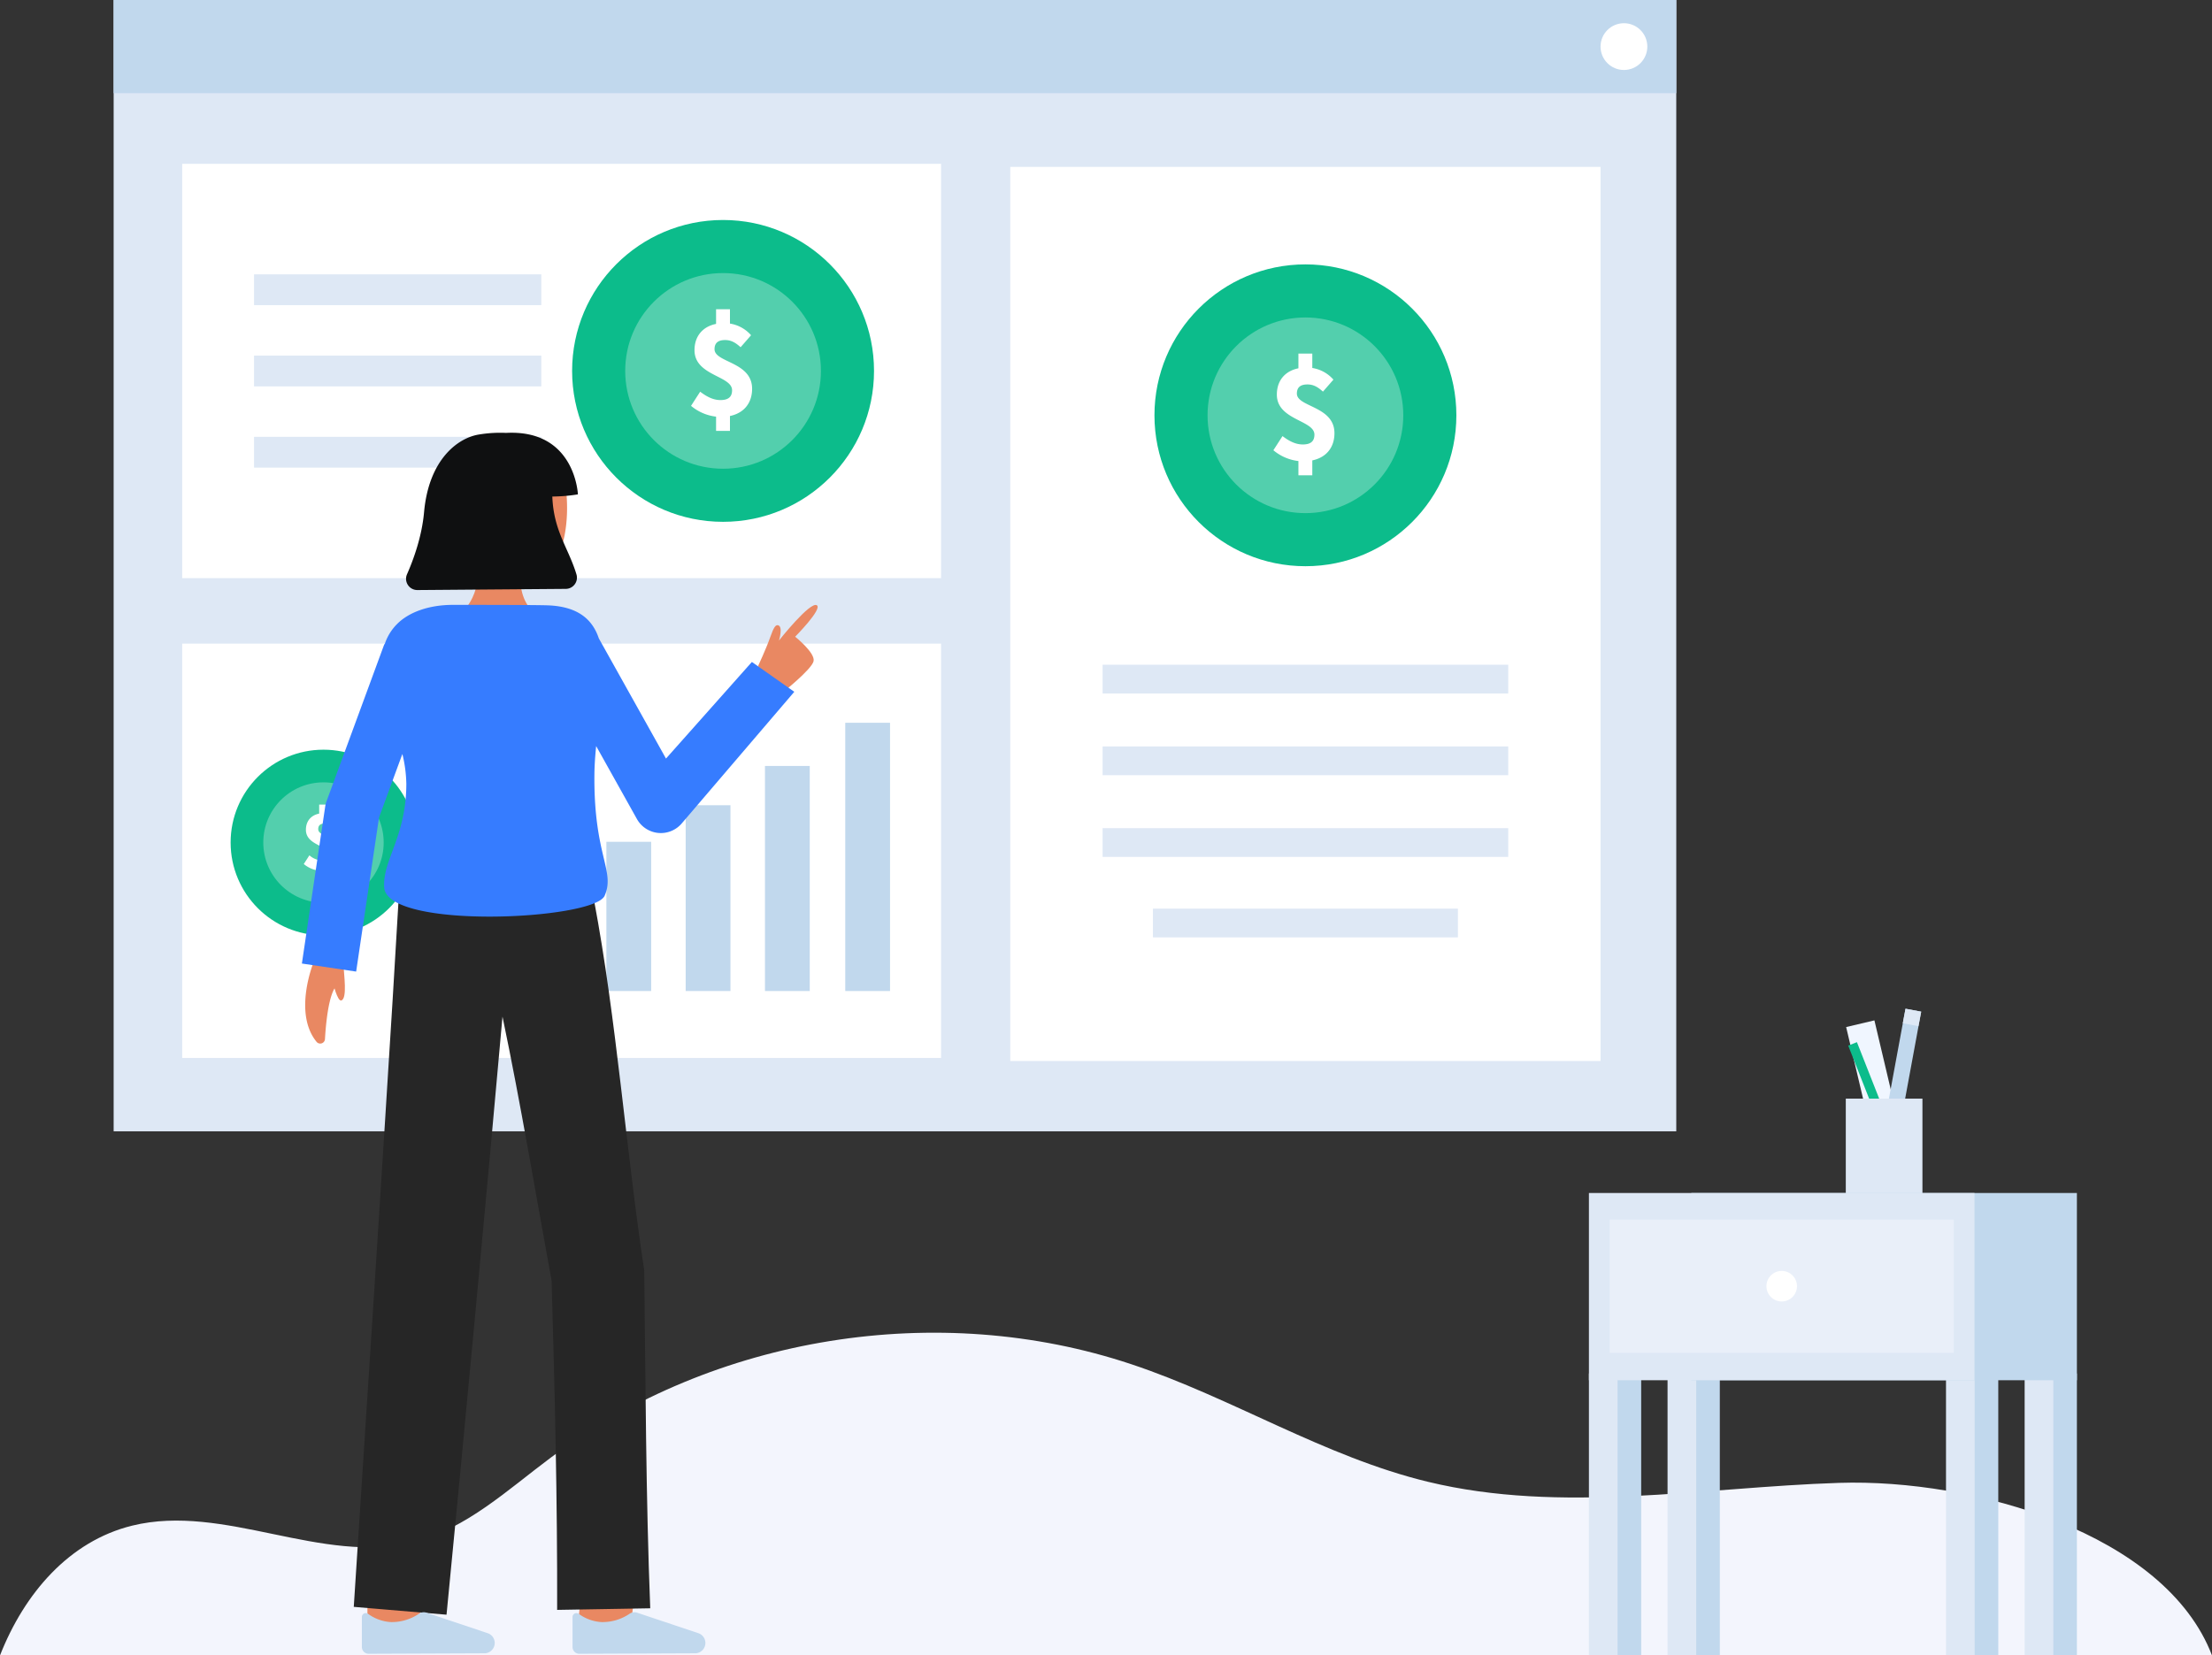 <svg id="Layer_1" data-name="Layer 1" xmlns="http://www.w3.org/2000/svg" viewBox="0 0 879.19 658.153">
  <rect x="0" y="0" width="879.19" height="658.153" fill="#333333" stroke="none"/>
  <g>
    <rect x="740.662" y="406.183" width="11.544" height="61.212" transform="translate(-80.471 183.459) rotate(-13.302)" fill="#f0f6ff"></rect>
    <g>
      <rect x="729.078" y="424.599" width="53.169" height="6.342" transform="translate(197.907 1093.294) rotate(-79.548)" fill="#c1d8ed"></rect>
      <rect x="757.001" y="401.34" width="5.871" height="6.342" transform="translate(220.49 1075.427) rotate(-79.225)" fill="#dee8f5"></rect>
    </g>
    <rect x="744.573" y="413.105" width="3.722" height="55.139" transform="translate(-109.573 304.255) rotate(-21.502)" fill="#0cbc8b"></rect>
    <rect x="733.634" y="436.789" width="30.465" height="38.936" fill="#dee8f5"></rect>
  </g>
  <path d="M879.19,658.153H0c9.634-24.567,27.424-45.408,52.5-51.59,36.686-9.032,75.511,15.8,112.116,6.465,20.8-5.3,37.17-20.745,54.374-33.57,64.906-48.394,153.847-62.692,230.659-37.083,40.145,13.382,76.726,36.783,117.851,46.736,53.179,12.871,108.792,2.2,163.479.438C784.24,587.835,860.553,609.537,879.19,658.153Z" fill="#f3f5fd"></path>
  <rect x="45.17" width="621.087" height="449.786" fill="#dee8f5"></rect>
  <g>
    <rect x="72.415" y="65.134" width="301.634" height="164.721" fill="#fff"></rect>
    <g>
      <rect x="100.975" y="109.07" width="114.169" height="12.245" fill="#dee8f5"></rect>
      <rect x="100.975" y="141.372" width="114.169" height="12.245" fill="#dee8f5"></rect>
      <rect x="100.975" y="173.674" width="114.169" height="12.245" fill="#dee8f5"></rect>
    </g>
    <g>
      <rect x="72.415" y="255.889" width="301.634" height="164.721" fill="#fff"></rect>
      <rect x="177.979" y="309.669" width="17.799" height="84.337" fill="#c1d8ed"></rect>
      <rect x="272.533" y="320.139" width="17.799" height="73.865" fill="#c1d8ed"></rect>
      <rect x="209.497" y="287.355" width="17.799" height="106.65" fill="#c1d8ed"></rect>
      <rect x="241.015" y="334.678" width="17.799" height="59.327" fill="#c1d8ed"></rect>
      <rect x="304.05" y="304.526" width="17.799" height="89.48" fill="#c1d8ed"></rect>
      <rect x="335.961" y="287.355" width="17.799" height="106.65" fill="#c1d8ed"></rect>
    </g>
    <rect x="401.55" y="66.351" width="234.609" height="355.475" fill="#fff"></rect>
    <g>
      <rect x="438.246" y="264.273" width="161.217" height="11.428" fill="#dee8f5"></rect>
      <rect x="438.246" y="296.763" width="161.217" height="11.428" fill="#dee8f5"></rect>
      <rect x="438.246" y="329.252" width="161.217" height="11.428" fill="#dee8f5"></rect>
      <rect x="458.246" y="361.252" width="121.217" height="11.428" fill="#dee8f5"></rect>
    </g>
    <g>
      <g>
        <circle cx="518.855" cy="165.112" r="60" fill="#0cbc8b"></circle>
        <g opacity="0.29">
          <circle cx="518.855" cy="165.112" r="38.896" fill="#fff"></circle>
        </g>
      </g>
      <path d="M506.124,179.005l3.628-5.626c2.876,2.2,5.391,3.327,8.067,3.327,3.206,0,4.617-1.33,4.617-3.905,0-5.821-14.934-5.716-14.934-15.925,0-6.563,4.546-10.743,11.715-10.743a14.03,14.03,0,0,1,10.77,4.8l-4.162,4.767c-2.056-1.87-3.8-2.855-6.162-2.855-2.722,0-4.2,1.1-4.2,3.639,0,5.395,14.934,4.924,14.934,15.739,0,6.5-4.3,11.195-12.58,11.195A18.827,18.827,0,0,1,506.124,179.005Zm9.95-38.417h5.519v8.148h-5.519Zm0,39.434h5.519v8.94h-5.519Z" fill="#fff"></path>
    </g>
    <g>
      <g>
        <circle cx="287.393" cy="147.461" r="60" fill="#0cbc8b"></circle>
        <g opacity="0.29">
          <circle cx="287.393" cy="147.461" r="38.896" fill="#fff"></circle>
        </g>
      </g>
      <path d="M274.662,161.354l3.629-5.626c2.876,2.2,5.391,3.327,8.066,3.327,3.207,0,4.617-1.33,4.617-3.905,0-5.821-14.934-5.716-14.934-15.925,0-6.563,4.546-10.743,11.715-10.743a14.027,14.027,0,0,1,10.77,4.8l-4.161,4.767c-2.057-1.87-3.8-2.855-6.162-2.855-2.722,0-4.2,1.1-4.2,3.639,0,5.4,14.934,4.924,14.934,15.739,0,6.5-4.3,11.195-12.58,11.195A18.827,18.827,0,0,1,274.662,161.354Zm9.951-38.416h5.519v8.147h-5.519Zm0,39.433h5.519v8.94h-5.519Z" fill="#fff"></path>
    </g>
    <g>
      <g>
        <circle cx="128.572" cy="334.966" r="36.907" fill="#0cbc8b"></circle>
        <g opacity="0.29">
          <circle cx="128.572" cy="334.966" r="23.925" fill="#fff"></circle>
        </g>
      </g>
      <path d="M120.741,343.512l2.232-3.461a8.127,8.127,0,0,0,4.962,2.047c1.972,0,2.84-.818,2.84-2.4,0-3.581-9.186-3.516-9.186-9.8,0-4.037,2.8-6.608,7.206-6.608a8.629,8.629,0,0,1,6.625,2.952l-2.56,2.932a5.379,5.379,0,0,0-3.791-1.756c-1.674,0-2.582.675-2.582,2.239,0,3.318,9.186,3.028,9.186,9.68,0,4-2.644,6.887-7.738,6.887A11.581,11.581,0,0,1,120.741,343.512Zm6.121-23.631h3.4v5.012h-3.4Zm0,24.256h3.4v5.5h-3.4Z" fill="#fff"></path>
    </g>
  </g>
  <rect x="45.17" width="621.087" height="37.051" fill="#c1d8ed"></rect>
  <circle cx="645.455" cy="18.526" r="9.296" fill="#fff"></circle>
  <g>
    <g>
      <g>
        <path d="M182.985,243.473s8.042-3.454,8.042-24.581l16.165-1.647s-3.332,18.668,4.234,25.3Z" fill="#E98862"></path>
        <path d="M182.66,210.013c.58,6.458,3.56,12.772,9.008,15.289a40.5,40.5,0,0,0,19.079,4.189c17.548,0,17.35-39.918,9.7-48.3s-32.332-5.494-36.342,7.141C182.036,194.871,182.107,203.867,182.66,210.013Z" fill="#E98862"></path>
      </g>
      <path d="M219.528,197.409a66.853,66.853,0,0,0,10.168-.857s-1.03-25.922-28.559-24.444a51.308,51.308,0,0,0-10.688.63c-8.274,1.269-20.005,9.729-21.9,30.9-.868,9.713-4.217,18.869-6.771,24.666a4.472,4.472,0,0,0,4.083,6.286l58.979-.468a4.467,4.467,0,0,0,4.281-5.759C225.916,217.738,220.049,211.226,219.528,197.409Z" fill="#0f1011"></path>
    </g>
    <path d="M250.691,646.678l-20.853-2.48c.939-7.893,2-17.374,2.072-18.928,0,.1,0,.182,0,.245h21C252.906,626.144,252.906,628.06,250.691,646.678Z" fill="#E98862"></path>
    <path d="M167.016,649.188l-21-.068s.07-21.685.07-23.605h21C167.086,627.441,167.016,649.188,167.016,649.188Z" fill="#E98862"></path>
    <path d="M221.444,640.047l37-.63c-1.738-44.032-1.844-90.219-2.386-134.357-7.22-47.574-11.023-99.816-19.935-147.049l-.267.079-.782-5.33L159,348.06s-2.2,37.281-2.96,49.7c-3.707,60.281-10.909,171.948-15.428,241.086l36.868,3.115C184.12,574.175,193.4,475.4,199.723,404.194c7.261,34.669,13.2,70.568,19.514,104.94C220.5,552.169,221.562,597.149,221.444,640.047Z" fill="#262626"></path>
    <path d="M192.544,657.31a4.108,4.108,0,0,0,4.089-4.127c0-.1-.005-.2-.012-.3h0a4.11,4.11,0,0,0-2.659-3.529l-24.443-8.186a3.456,3.456,0,0,0-2.872.319,19.114,19.114,0,0,1-11.468,3.4,17.031,17.031,0,0,1-8.82-3.222,1.546,1.546,0,0,0-2.527,1.2v11.952a2.678,2.678,0,0,0,2.678,2.678h.01Z" fill="#c1d8ed"></path>
    <path d="M276.278,657.31a4.106,4.106,0,0,0,4.088-4.125c0-.1,0-.2-.012-.3h0a4.109,4.109,0,0,0-2.658-3.529l-24.443-8.186a3.456,3.456,0,0,0-2.872.319,19.114,19.114,0,0,1-11.468,3.4,17.031,17.031,0,0,1-8.82-3.222,1.546,1.546,0,0,0-2.528,1.2v11.952a2.678,2.678,0,0,0,2.678,2.678h.011Z" fill="#c1d8ed"></path>
    <g>
      <path d="M136.6,384.1c0,2.981,1.574,12.943-.957,13.655-1.518.427-3.31-7-3.31-7" fill="#E98862"></path>
      <path d="M124.655,382.533s-8.264,20.114,1.162,31.669a1.888,1.888,0,0,0,3.346-1.081c.458-7.791,2.029-23.795,7.166-21.925V378.632" fill="#E98862"></path>
    </g>
    <path d="M311,275.369s11.542-9.168,12.358-12.461-7.312-9.77-7.312-9.77,10.808-10.9,8.653-12.474c-2.543-1.865-15.085,13.982-15.085,13.982s1.773-5.7-.436-6.075c-.907-.154-1.626.737-3.046,4.772-1.618,4.6-4.852,11.515-4.852,11.515Z" fill="#E98862"></path>
    <path d="M298.846,263.18l-34.138,38.407-26.7-47.794c-2.528-7.551-8.283-12.609-20.023-13.113-4.015-.172-23.606-.2-37.949-.2-9.637,0-17.548,2.957-22.116,7.526a20.134,20.134,0,0,0-5.021,8.129l-.138-.051L129.807,318.5a10.822,10.822,0,0,0-.552,2.162l-9.264,62.414,21.568,3.2,9.1-61.3,9.27-25.207a53.343,53.343,0,0,1,1.573,11.837c0,21-9.5,30.418-8.8,41.195,1.1,16.945,83.428,12.942,87.623,3.317,4.319-9.927-4.447-16.042-4.063-48.51.041-3.533.315-7.23.69-10.993l16.2,29a10.9,10.9,0,0,0,17.667,1.926l44.884-52.5Z" fill="#367CFF"></path>
  </g>
  <g>
    <g>
      <rect x="640.916" y="546.057" width="11.395" height="112.096" fill="#c1d8ed"></rect>
      <rect x="631.538" y="546.057" width="11.395" height="112.096" fill="#dee8f5"></rect>
    </g>
    <g>
      <rect x="782.846" y="546.057" width="11.395" height="112.096" fill="#c1d8ed"></rect>
      <rect x="773.468" y="546.057" width="11.395" height="112.096" fill="#dee8f5"></rect>
    </g>
    <g>
      <rect x="672.169" y="546.057" width="11.395" height="112.096" fill="#c1d8ed"></rect>
      <rect x="662.791" y="546.057" width="11.395" height="112.096" fill="#dee8f5"></rect>
    </g>
    <g>
      <rect x="814.099" y="546.057" width="11.395" height="112.096" fill="#c1d8ed"></rect>
      <rect x="804.721" y="546.057" width="11.395" height="112.096" fill="#dee8f5"></rect>
    </g>
    <rect x="672.24" y="474.304" width="153.254" height="74.441" fill="#c1d8ed"></rect>
    <rect x="631.538" y="474.304" width="153.254" height="74.441" fill="#dee8f5"></rect>
    <g opacity="0.53">
      <rect x="639.783" y="484.886" width="136.764" height="52.947" fill="#f3f5fd"></rect>
    </g>
    <circle cx="708.165" cy="511.36" r="6.074" fill="#fff"></circle>
  </g>
</svg>